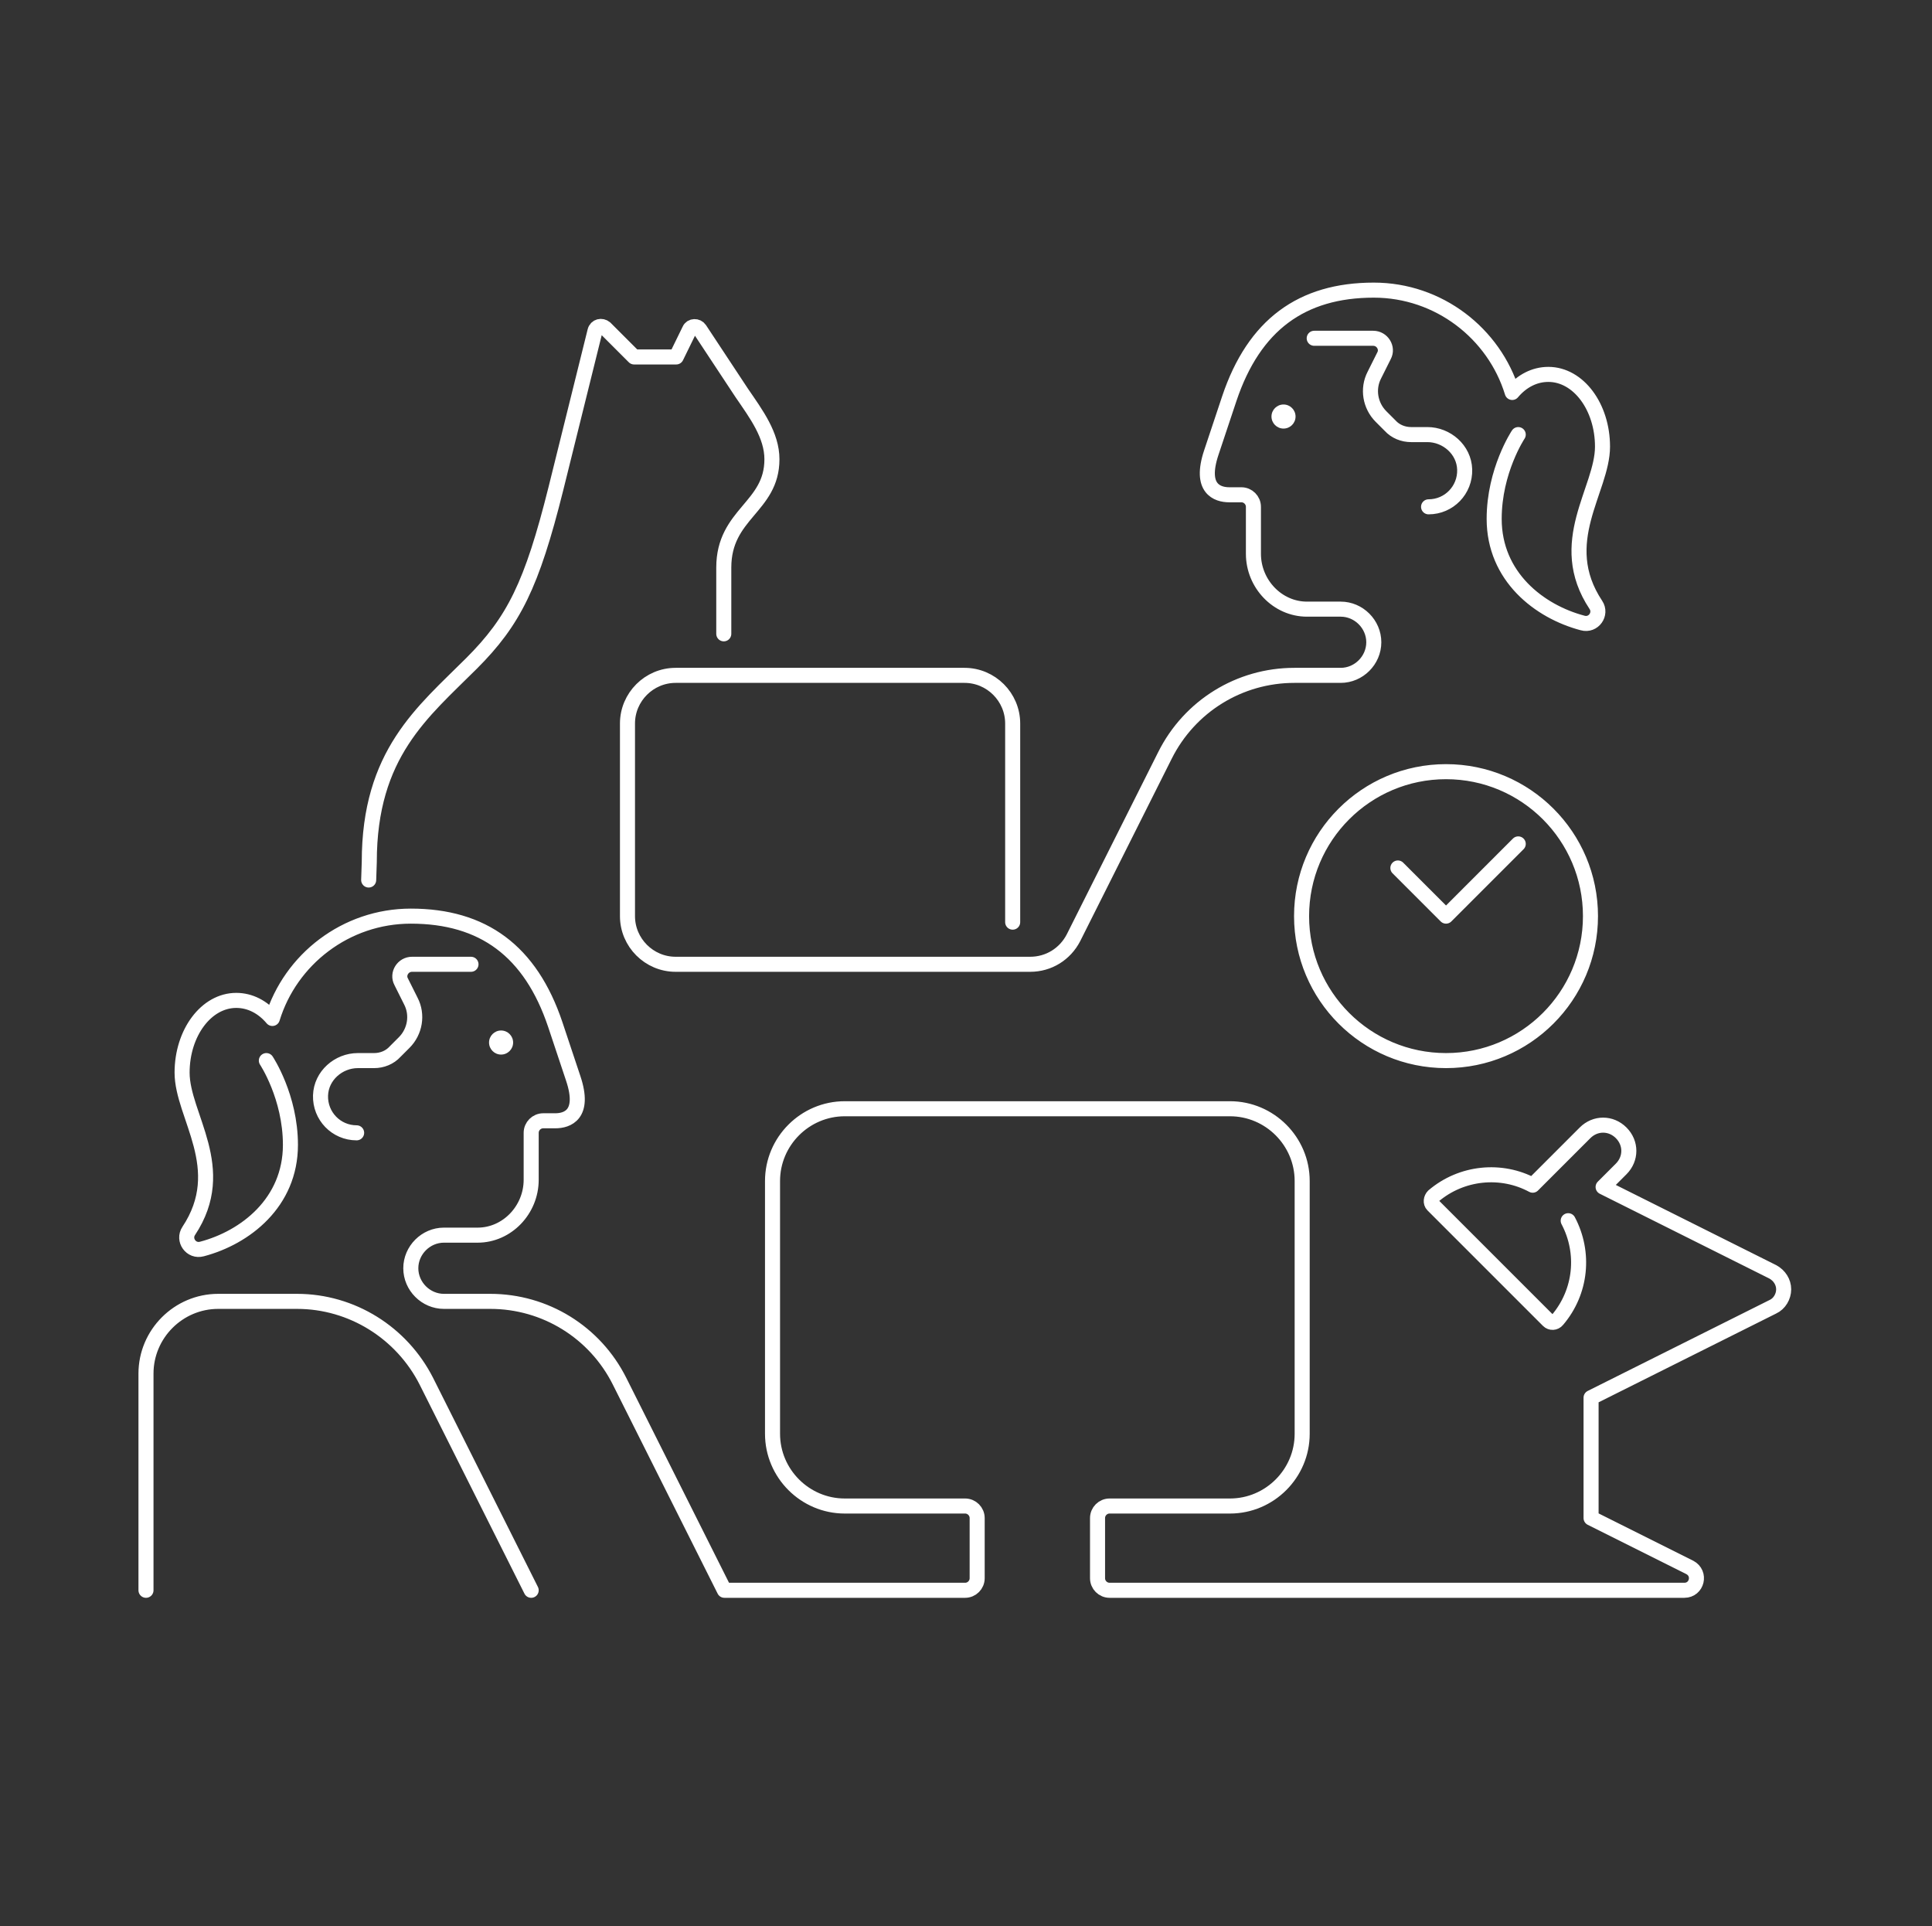 <svg width="321" height="320" viewBox="0 0 321 320" fill="none" xmlns="http://www.w3.org/2000/svg">
<rect x="0" y="0" width="321" height="320" fill="#333333" stroke="none"/>
<path d="M59.255 188.2C55.855 188.2 53.155 185.4 53.255 182C53.355 178.7 56.255 176.2 59.455 176.2H62.155C63.455 176.2 64.755 175.7 65.655 174.7L67.155 173.2C68.955 171.4 69.455 168.6 68.255 166.3L66.655 163.1C65.955 161.8 66.955 160.2 68.455 160.2H78.255M44.255 176.2C44.255 176.2 48.255 182.2 48.255 190.2C48.255 199.8 40.755 205.6 33.555 207.5C31.755 208 30.355 206 31.355 204.5C38.255 194.1 30.255 185.4 30.255 178.2C30.255 171.6 34.255 166.2 39.255 166.2C41.555 166.2 43.655 167.3 45.255 169.2C48.255 159.4 57.455 152.2 68.255 152.2C80.255 152.2 88.155 158 92.255 170.2L95.255 179.2C97.255 185.2 94.255 186.2 92.255 186.2H90.255C89.155 186.2 88.255 187.1 88.255 188.2V196C88.255 201 84.255 205.2 79.355 205.2H73.755C70.755 205.2 68.255 207.7 68.255 210.7C68.255 213.7 70.755 216.2 73.755 216.2H81.455C90.555 216.2 98.855 221.3 102.955 229.5L120.355 264.2H160.355C161.455 264.2 162.355 263.3 162.355 262.2V252.2C162.355 251.1 161.455 250.2 160.355 250.2H140.355C133.755 250.2 128.355 244.8 128.355 238.2V196.2C128.355 189.6 133.755 184.2 140.355 184.2H204.355C210.955 184.2 216.355 189.6 216.355 196.2V238.2C216.355 244.8 210.955 250.2 204.355 250.2H184.355C183.255 250.2 182.355 251.1 182.355 252.2V262.2C182.355 263.3 183.255 264.2 184.355 264.2H279.855C281.955 264.2 282.655 261.4 280.755 260.4L264.355 252.2V232.2L294.555 217.1C295.655 216.6 296.355 215.4 296.355 214.2C296.355 213 295.655 211.9 294.555 211.3L266.355 197.2L269.355 194.2C271.055 192.5 271.055 189.9 269.355 188.2C267.655 186.5 265.055 186.5 263.355 188.2L254.655 196.9C249.455 194.1 242.855 194.7 238.155 198.7C237.755 199.1 237.655 199.8 238.055 200.2L257.255 219.4C257.655 219.8 258.355 219.8 258.755 219.3C262.755 214.6 263.355 208.1 260.555 202.8M88.255 264.2L70.855 229.5C66.755 221.4 58.455 216.2 49.355 216.2H36.255C29.655 216.2 24.255 221.6 24.255 228.2V264.2M237.355 84.2C240.755 84.2 243.455 81.4 243.355 78C243.255 74.7 240.355 72.2 237.155 72.2H234.455C233.155 72.2 231.855 71.7 230.955 70.7L229.455 69.2C227.655 67.4 227.155 64.6 228.355 62.3L229.955 59.1C230.655 57.8 229.655 56.2 228.155 56.2H218.355M252.255 72.2C252.255 72.2 248.255 78.2 248.255 86.2C248.255 95.8 255.755 101.6 262.955 103.5C264.755 104 266.155 102 265.155 100.5C258.255 90.1 266.255 81.4 266.255 74.2C266.255 67.6 262.255 62.2 257.255 62.2C254.955 62.2 252.855 63.3 251.255 65.2C248.255 55.4 239.055 48.2 228.255 48.2C216.255 48.2 208.355 54 204.255 66.2L201.255 75.2C199.255 81.2 202.255 82.2 204.255 82.2H206.255C207.355 82.2 208.255 83.1 208.255 84.2V92C208.255 97 212.255 101.2 217.155 101.2H222.755C225.755 101.2 228.255 103.7 228.255 106.7C228.255 109.7 225.755 112.2 222.755 112.2H215.055C205.955 112.2 197.655 117.3 193.555 125.5L178.355 155.8C176.955 158.5 174.255 160.2 171.155 160.2H112.255C107.855 160.2 104.255 156.6 104.255 152.2V120.2C104.255 115.8 107.855 112.2 112.255 112.2H160.255C164.655 112.2 168.255 115.8 168.255 120.2V153.2M232.255 144.2L240.255 152.2L252.255 140.2M61.255 146.2L61.355 143.2C61.355 125.2 70.255 118.3 78.355 110.2C85.355 103.2 88.355 97.2 92.355 81.2L98.855 55C99.055 54.2 99.955 54 100.555 54.5L105.355 59.3H112.355L114.555 54.8C114.855 54.1 115.855 54.1 116.255 54.7L123.255 65.3C125.655 68.8 128.255 72.3 128.255 76.3C128.255 84.3 120.255 85.3 120.255 94.3V105.3M264.255 152.2C264.255 165.455 253.51 176.2 240.255 176.2C227 176.2 216.255 165.455 216.255 152.2C216.255 138.945 227 128.2 240.255 128.2C253.51 128.2 264.255 138.945 264.255 152.2Z" stroke="white" stroke-width="2.5" stroke-miterlimit="10" stroke-linecap="round" stroke-linejoin="round"/>
<path d="M83.255 175.2C84.359 175.2 85.255 174.305 85.255 173.2C85.255 172.095 84.359 171.2 83.255 171.2C82.15 171.2 81.255 172.095 81.255 173.2C81.255 174.305 82.15 175.2 83.255 175.2Z" fill="white"/>
<path d="M213.255 71.2C214.359 71.2 215.255 70.305 215.255 69.2C215.255 68.095 214.359 67.2 213.255 67.2C212.15 67.2 211.255 68.095 211.255 69.2C211.255 70.305 212.15 71.2 213.255 71.2Z" fill="white"/>
</svg>
